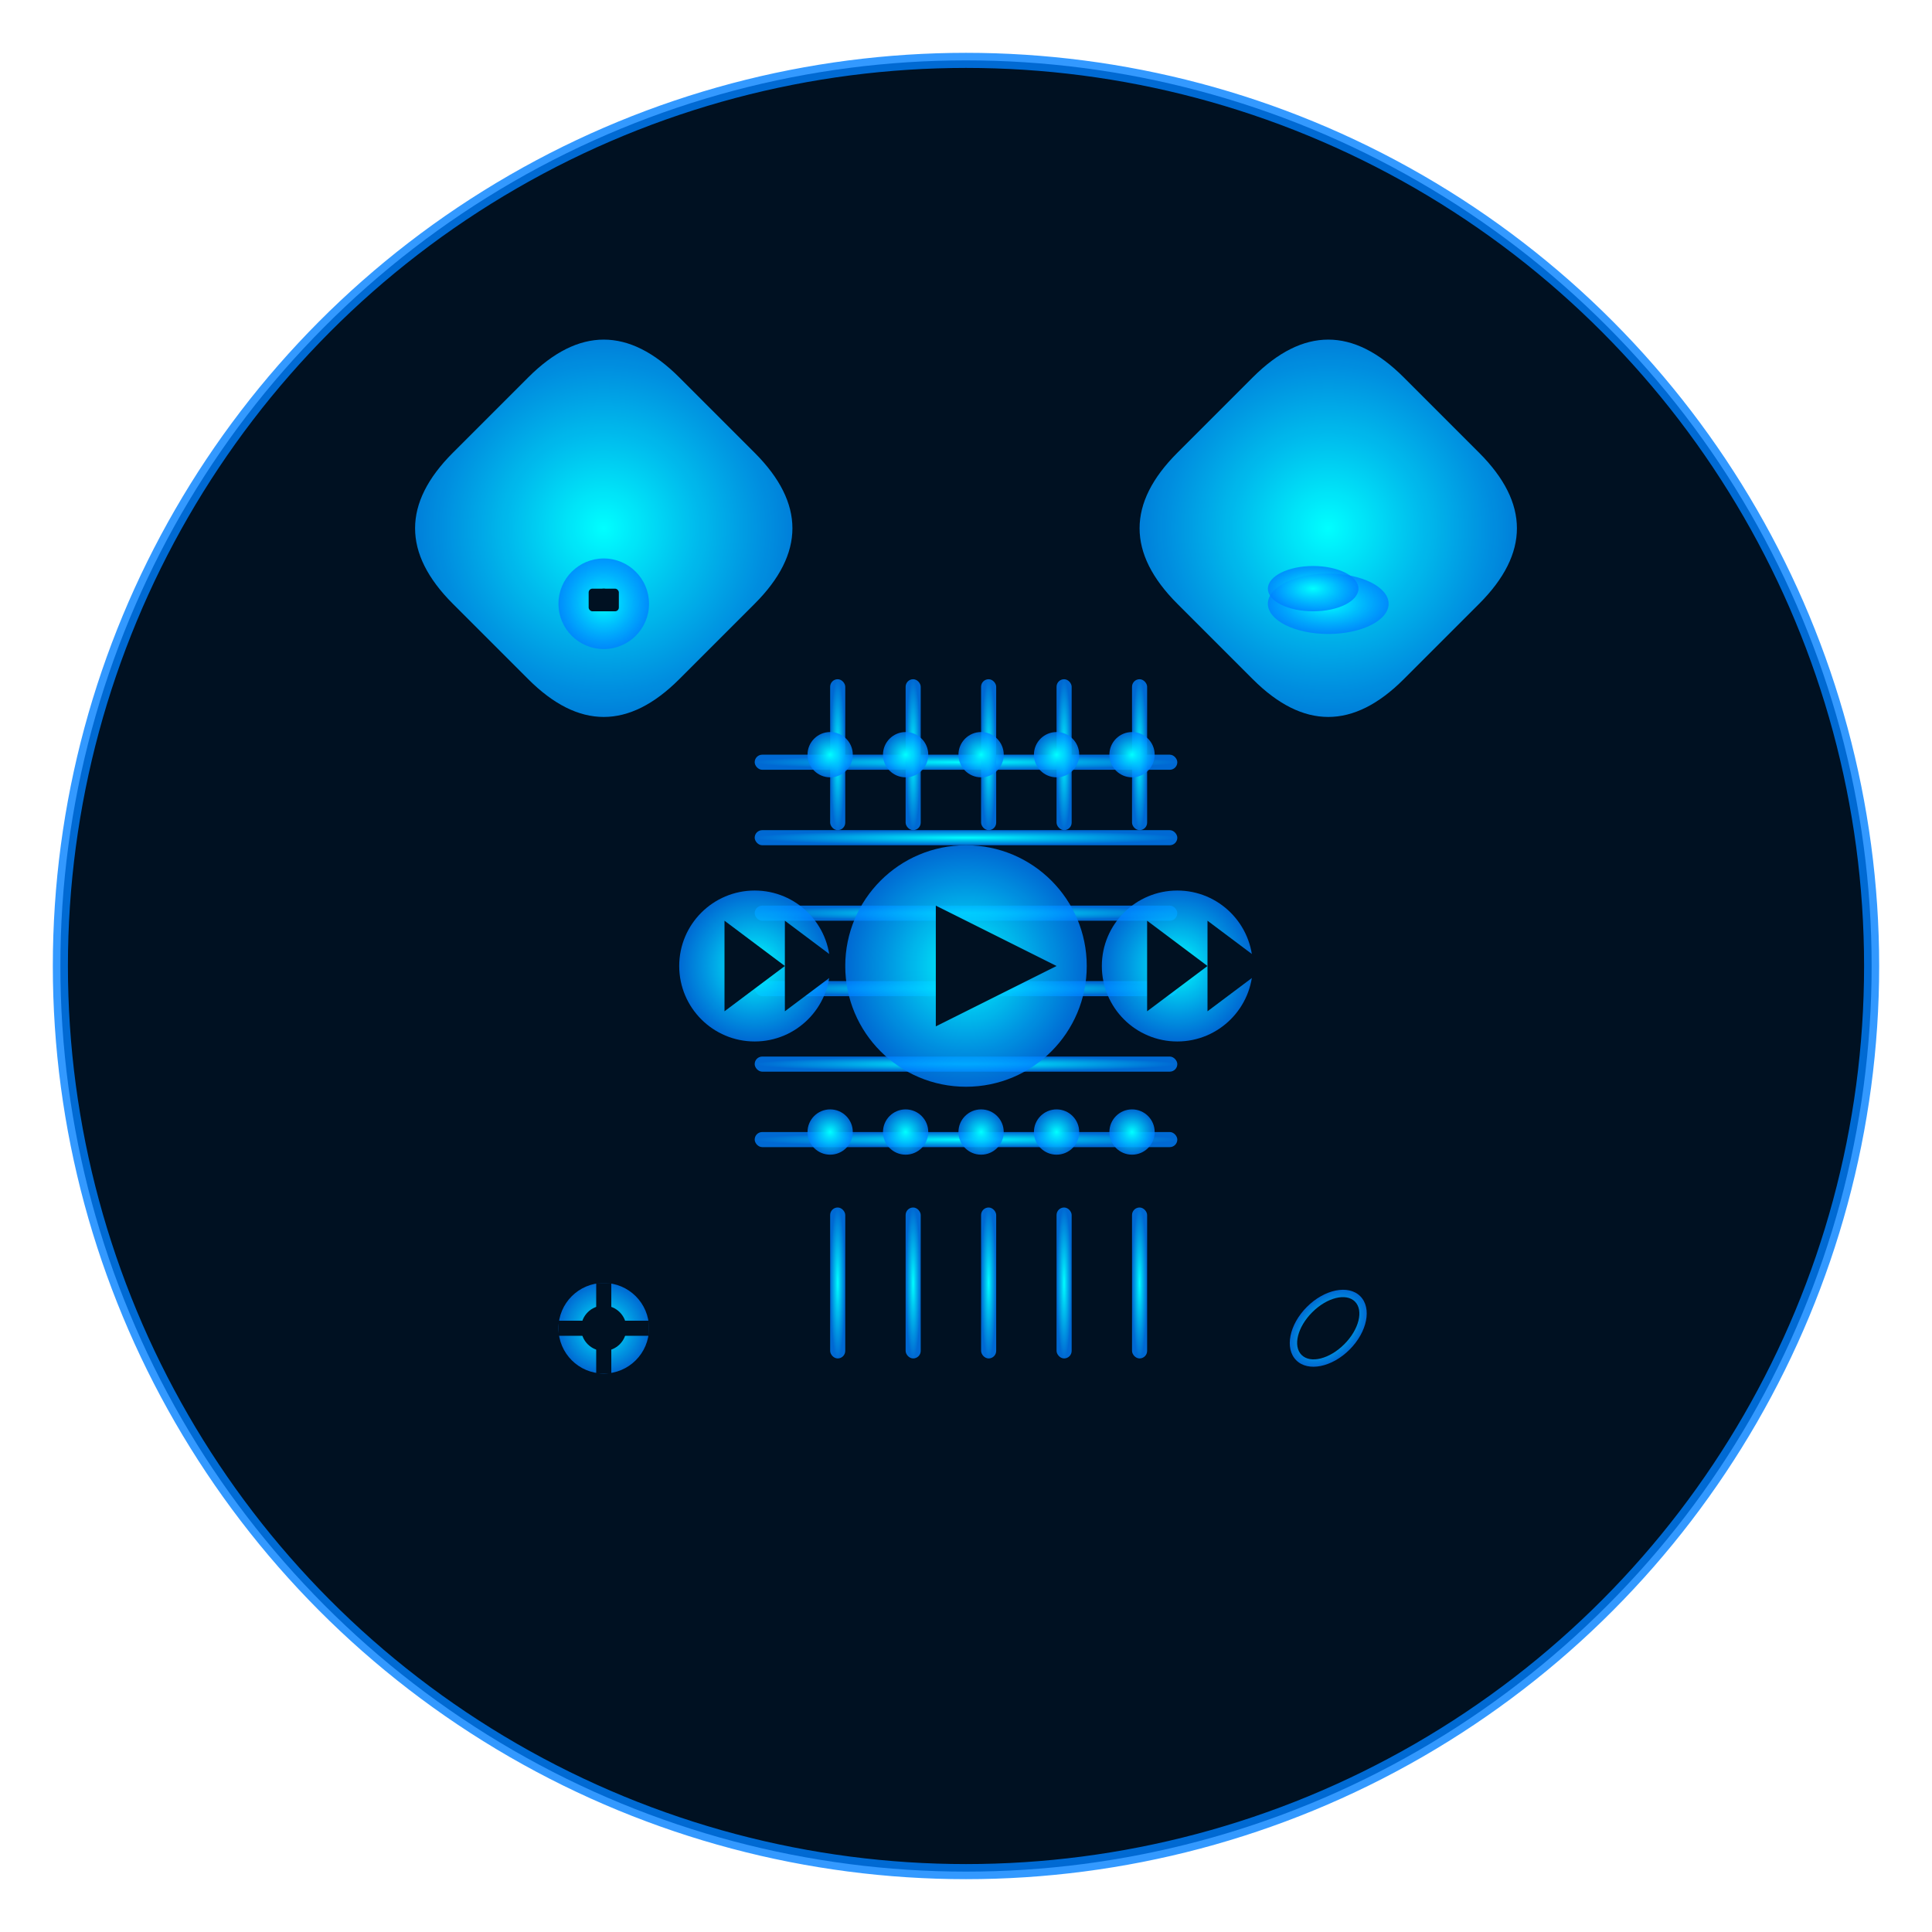 <svg width="512" height="512" viewBox="0 0 512 512" xmlns="http://www.w3.org/2000/svg">
  <defs>
    <radialGradient id="glow" cx="50%" cy="50%" r="50%">
      <stop offset="0%" style="stop-color:#00ffff;stop-opacity:1" />
      <stop offset="100%" style="stop-color:#0080ff;stop-opacity:0.8" />
    </radialGradient>
    <filter id="glow-effect">
      <feGaussianBlur stdDeviation="3" result="coloredBlur"/>
      <feMerge> 
        <feMergeNode in="coloredBlur"/>
        <feMergeNode in="SourceGraphic"/>
      </feMerge>
    </filter>
  </defs>
  
  <!-- Background circle -->
  <circle cx="256" cy="256" r="240" fill="#001122" stroke="url(#glow)" stroke-width="4"/>
  
  <!-- Programming brackets -->
  <path d="M 120 120 Q 100 140 120 160 L 140 180 Q 160 200 180 180 L 200 160 Q 220 140 200 120 L 180 100 Q 160 80 140 100 Z" 
        fill="url(#glow)" filter="url(#glow-effect)"/>
  <path d="M 392 120 Q 412 140 392 160 L 372 180 Q 352 200 332 180 L 312 160 Q 292 140 312 120 L 332 100 Q 352 80 372 100 Z" 
        fill="url(#glow)" filter="url(#glow-effect)"/>
  
  <!-- Circuit board elements -->
  <g fill="url(#glow)" filter="url(#glow-effect)">
    <!-- Central circuit lines -->
    <rect x="200" y="200" width="112" height="4" rx="2"/>
    <rect x="200" y="220" width="112" height="4" rx="2"/>
    <rect x="200" y="240" width="112" height="4" rx="2"/>
    <rect x="200" y="260" width="112" height="4" rx="2"/>
    <rect x="200" y="280" width="112" height="4" rx="2"/>
    <rect x="200" y="300" width="112" height="4" rx="2"/>
    
    <!-- Vertical connections -->
    <rect x="220" y="180" width="4" height="40" rx="2"/>
    <rect x="240" y="180" width="4" height="40" rx="2"/>
    <rect x="260" y="180" width="4" height="40" rx="2"/>
    <rect x="280" y="180" width="4" height="40" rx="2"/>
    <rect x="300" y="180" width="4" height="40" rx="2"/>
    
    <rect x="220" y="320" width="4" height="40" rx="2"/>
    <rect x="240" y="320" width="4" height="40" rx="2"/>
    <rect x="260" y="320" width="4" height="40" rx="2"/>
    <rect x="280" y="320" width="4" height="40" rx="2"/>
    <rect x="300" y="320" width="4" height="40" rx="2"/>
    
    <!-- Connection nodes -->
    <circle cx="220" cy="200" r="6"/>
    <circle cx="240" cy="200" r="6"/>
    <circle cx="260" cy="200" r="6"/>
    <circle cx="280" cy="200" r="6"/>
    <circle cx="300" cy="200" r="6"/>
    
    <circle cx="220" cy="300" r="6"/>
    <circle cx="240" cy="300" r="6"/>
    <circle cx="260" cy="300" r="6"/>
    <circle cx="280" cy="300" r="6"/>
    <circle cx="300" cy="300" r="6"/>
  </g>
  
  <!-- Media player controls -->
  <g fill="url(#glow)" filter="url(#glow-effect)">
    <!-- Play button (center) -->
    <circle cx="256" cy="256" r="32"/>
    <polygon points="248,240 248,272 280,256" fill="#001122"/>
    
    <!-- Rewind button (left) -->
    <circle cx="200" cy="256" r="20"/>
    <polygon points="192,244 192,268 208,256" fill="#001122"/>
    <polygon points="208,244 208,268 224,256" fill="#001122"/>
    
    <!-- Fast forward button (right) -->
    <circle cx="312" cy="256" r="20"/>
    <polygon points="304,244 304,268 320,256" fill="#001122"/>
    <polygon points="320,244 320,268 336,256" fill="#001122"/>
  </g>
  
  <!-- Small icons around the circuit -->
  <g fill="url(#glow)" filter="url(#glow-effect)">
    <!-- Camera icon (top left) -->
    <circle cx="160" cy="160" r="12"/>
    <rect x="156" y="156" width="8" height="6" rx="1" fill="#001122"/>
    <circle cx="160" cy="158" r="2" fill="#001122"/>
    
    <!-- Cloud icon (top right) -->
    <ellipse cx="352" cy="160" rx="16" ry="8"/>
    <ellipse cx="348" cy="156" rx="12" ry="6"/>
    
    <!-- Gear icon (bottom left) -->
    <circle cx="160" cy="352" r="12"/>
    <circle cx="160" cy="352" r="6" fill="#001122"/>
    <rect x="158" y="340" width="4" height="8" fill="#001122"/>
    <rect x="158" y="356" width="4" height="8" fill="#001122"/>
    <rect x="148" y="350" width="8" height="4" fill="#001122"/>
    <rect x="164" y="350" width="8" height="4" fill="#001122"/>
    
    <!-- Leaf icon (bottom right) -->
    <ellipse cx="352" cy="352" rx="8" ry="12" transform="rotate(45 352 352)"/>
    <ellipse cx="352" cy="352" rx="6" ry="10" transform="rotate(45 352 352)" fill="#001122"/>
  </g>
</svg>